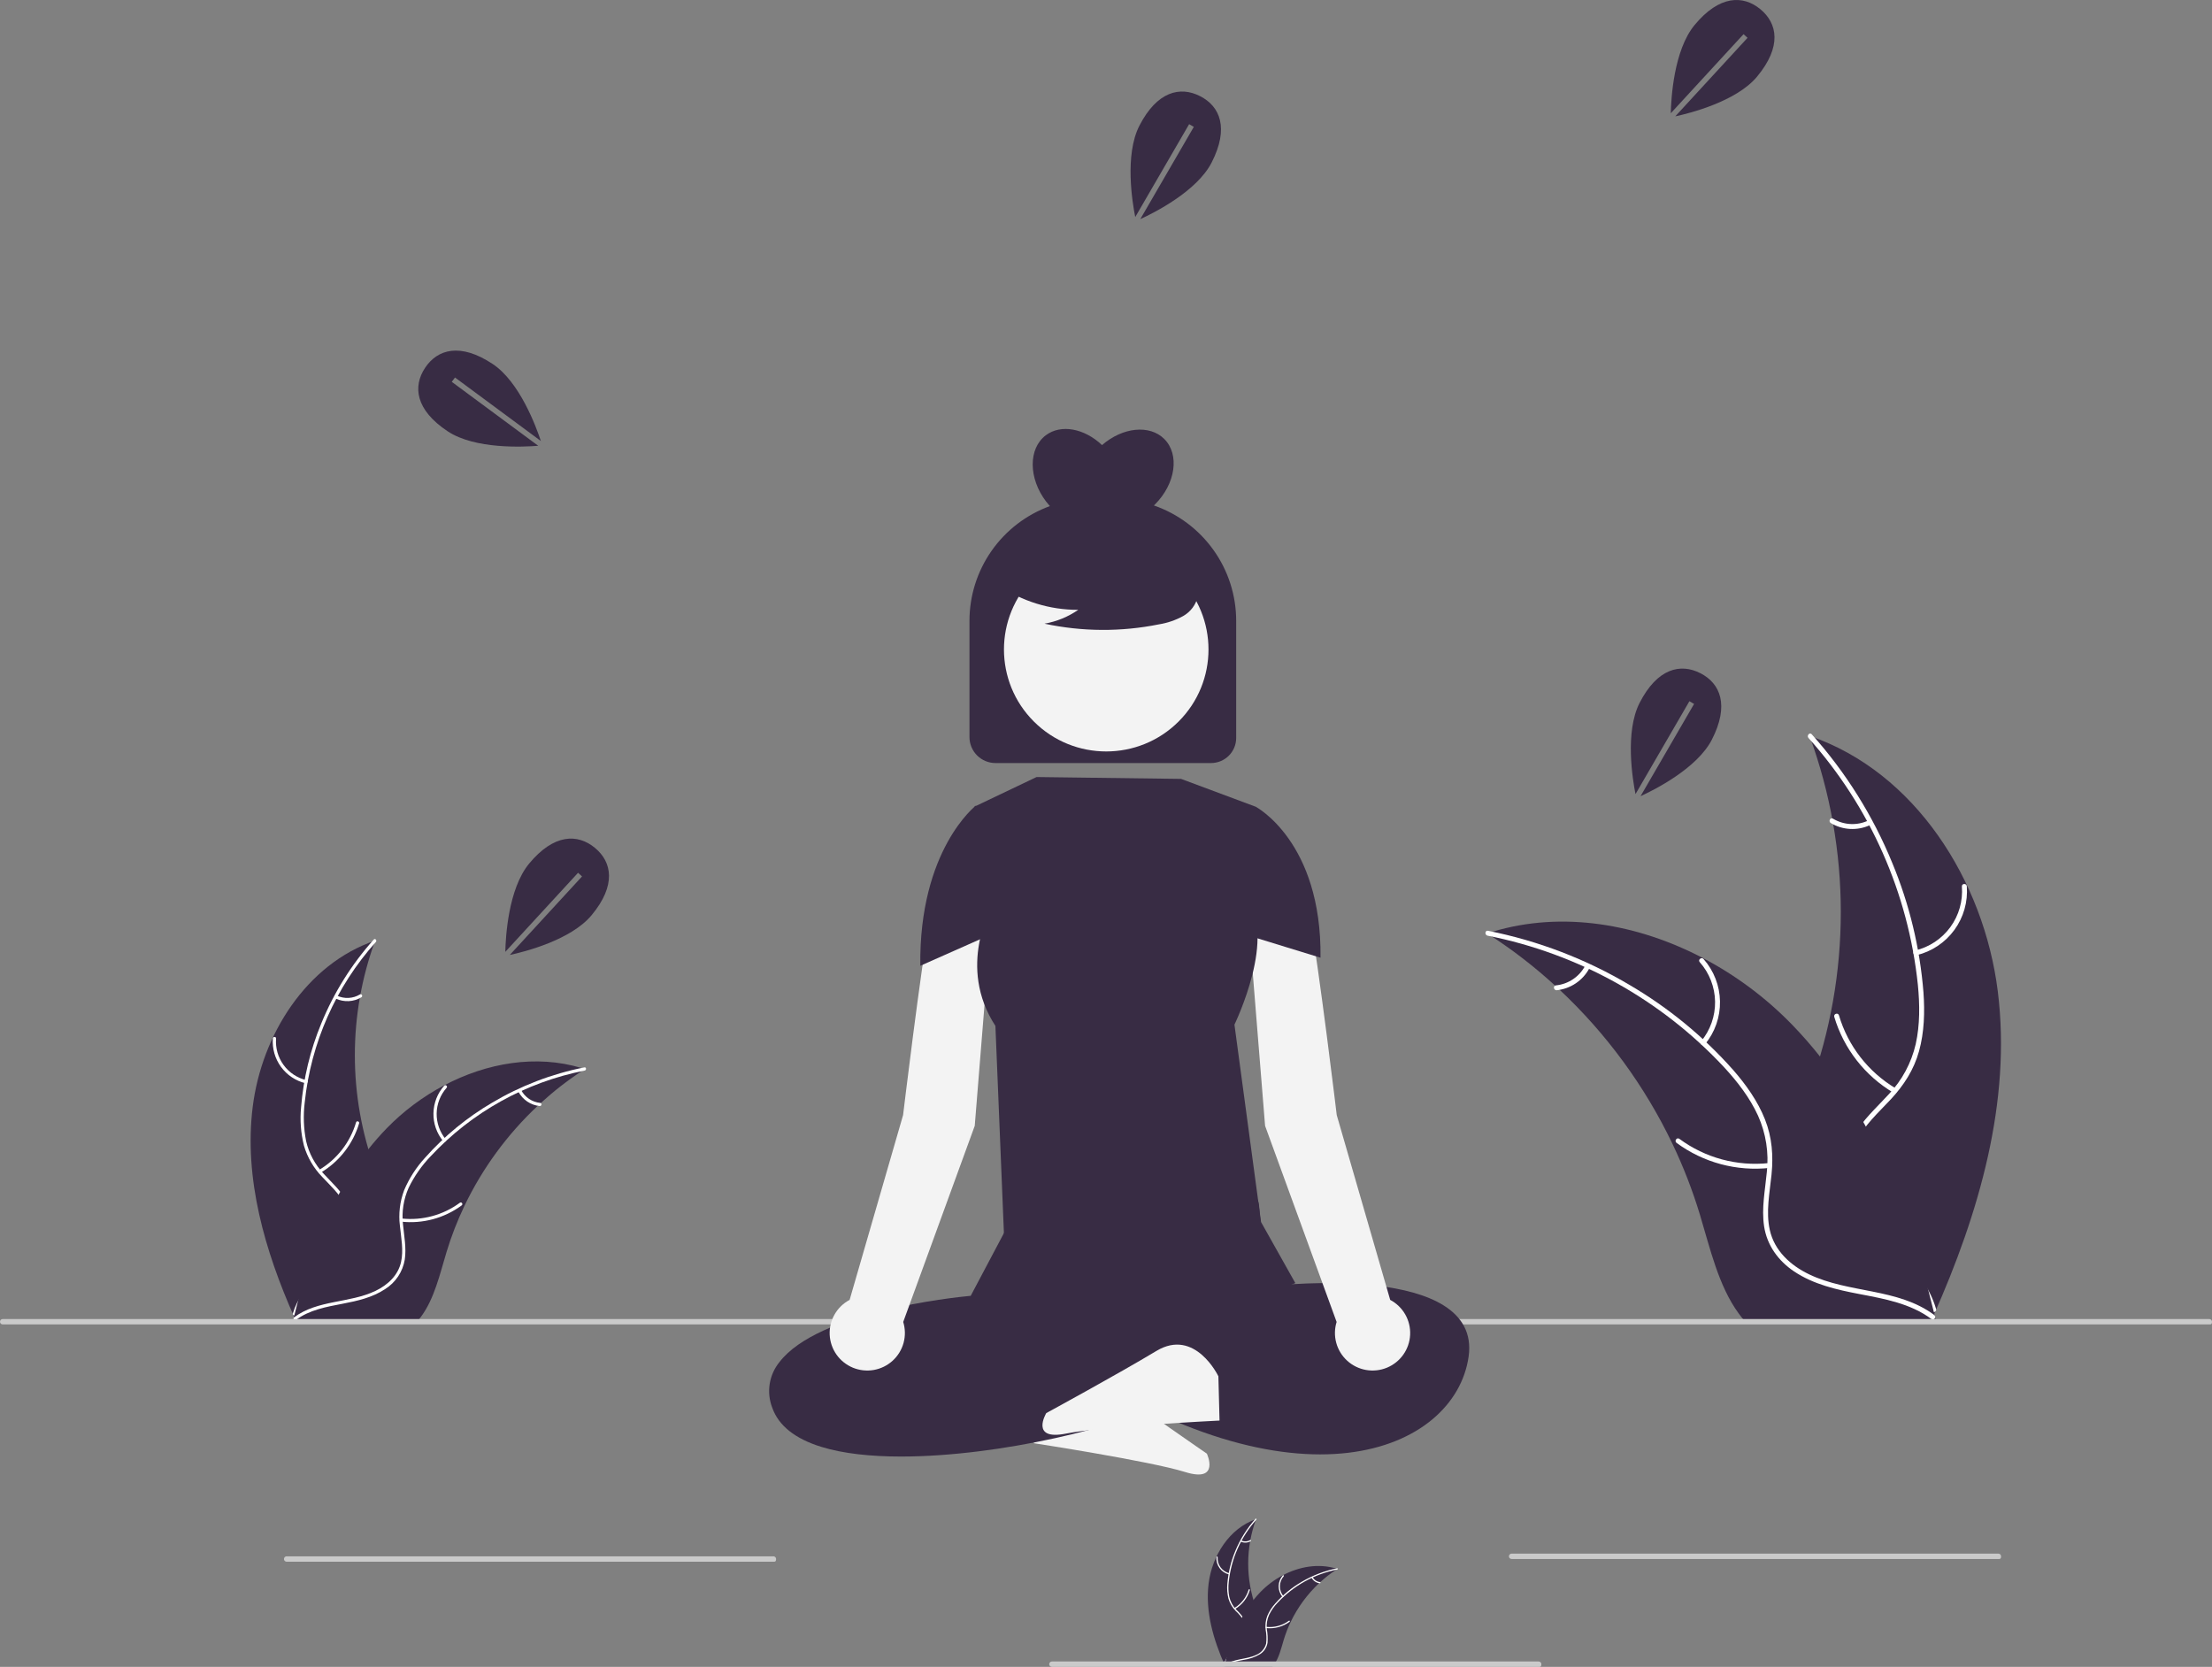 <svg width="353" height="266" viewBox="0 0 353 266" fill="none" xmlns="http://www.w3.org/2000/svg">
<rect x="0" y="0" width="353" height="266" fill="#808080" stroke="none"/>
<g clip-path="url(#clip0_128_572)">
<path d="M165.886 223.301C165.886 223.301 170.378 215.951 176.146 220.297C181.915 224.643 192.597 231.975 192.597 231.975C192.597 231.975 194.785 236.665 189.122 234.904C183.459 233.142 164.973 230.307 164.973 230.307L165.886 223.301Z" fill="#F3F3F3"/>
<path d="M40.329 176.624C41.761 165.144 48.895 153.833 59.875 150.097C55.545 161.913 55.546 174.875 59.878 186.691C61.565 191.241 63.916 196.127 62.33 200.714C61.342 203.567 58.927 205.751 56.227 207.116C53.526 208.481 50.529 209.132 47.57 209.77L46.988 210.25C42.29 199.672 38.897 188.103 40.329 176.624Z" fill="#382C44"/>
<path d="M59.984 150.314C53.59 157.458 49.616 166.429 48.626 175.953C48.377 178 48.452 180.073 48.85 182.096C49.301 184.054 50.27 185.856 51.657 187.315C52.922 188.7 54.376 189.972 55.282 191.64C55.732 192.501 55.995 193.447 56.053 194.417C56.111 195.386 55.963 196.356 55.619 197.265C54.82 199.55 53.245 201.413 51.641 203.181C49.861 205.144 47.98 207.156 47.223 209.759C47.131 210.074 46.646 209.914 46.738 209.599C48.054 205.07 52.463 202.498 54.566 198.419C55.547 196.516 55.958 194.306 55.039 192.297C54.234 190.54 52.735 189.228 51.442 187.836C50.069 186.433 49.062 184.716 48.508 182.835C48.008 180.838 47.852 178.772 48.048 176.723C48.414 172.105 49.507 167.572 51.285 163.292C53.287 158.396 56.115 153.877 59.646 149.932C59.864 149.688 60.201 150.072 59.984 150.314Z" fill="white"/>
<path d="M48.764 172.867C47.184 172.485 45.792 171.555 44.836 170.243C43.88 168.932 43.423 167.324 43.546 165.708C43.572 165.381 44.083 165.406 44.057 165.733C43.94 167.238 44.365 168.736 45.258 169.955C46.151 171.175 47.451 172.036 48.924 172.383C49.244 172.459 49.082 172.943 48.764 172.867Z" fill="white"/>
<path d="M50.922 186.696C53.776 184.997 55.883 182.288 56.822 179.109C56.915 178.794 57.4 178.955 57.308 179.269C56.324 182.576 54.126 185.39 51.152 187.152C50.869 187.32 50.64 186.863 50.922 186.696Z" fill="white"/>
<path d="M53.762 158.879C54.342 159.154 54.982 159.281 55.624 159.248C56.266 159.216 56.889 159.025 57.439 158.693C57.72 158.521 57.948 158.978 57.669 159.148C57.06 159.512 56.371 159.722 55.662 159.76C54.953 159.797 54.245 159.661 53.601 159.363C53.538 159.34 53.486 159.294 53.456 159.234C53.426 159.174 53.42 159.105 53.439 159.041C53.46 158.977 53.506 158.924 53.567 158.894C53.627 158.863 53.697 158.858 53.762 158.879Z" fill="white"/>
<path d="M93.343 170.601C93.17 170.713 92.997 170.825 92.825 170.941C90.512 172.458 88.327 174.159 86.291 176.028C86.132 176.17 85.972 176.316 85.817 176.462C80.959 181.017 76.992 186.432 74.118 192.431C72.976 194.819 72.018 197.29 71.252 199.824C70.195 203.322 69.327 207.199 67.234 210.06C67.019 210.361 66.786 210.649 66.535 210.921H47.621C47.578 210.9 47.535 210.882 47.491 210.861L46.736 210.895C46.767 210.762 46.801 210.624 46.831 210.491C46.848 210.413 46.87 210.336 46.887 210.258C46.9 210.207 46.913 210.155 46.922 210.108C46.926 210.091 46.93 210.073 46.935 210.06C46.943 210.013 46.956 209.97 46.965 209.927C47.155 209.157 47.35 208.387 47.552 207.616C47.552 207.612 47.552 207.612 47.556 207.608C49.105 201.743 51.159 195.955 54.029 190.662C54.115 190.503 54.202 190.34 54.297 190.18C55.603 187.802 57.103 185.534 58.781 183.399C59.703 182.233 60.684 181.114 61.719 180.047C64.401 177.294 67.5 174.98 70.902 173.188C77.686 169.616 85.54 168.248 92.79 170.429C92.976 170.485 93.157 170.541 93.343 170.601Z" fill="#382C44"/>
<path d="M93.3 170.841C83.881 172.706 75.291 177.483 68.751 184.493C67.316 185.978 66.124 187.678 65.22 189.532C64.398 191.367 64.084 193.387 64.31 195.384C64.483 197.25 64.877 199.139 64.593 201.014C64.433 201.972 64.071 202.885 63.533 203.694C62.994 204.503 62.29 205.189 61.466 205.708C59.448 207.053 57.066 207.594 54.718 208.043C52.111 208.542 49.395 209.019 47.219 210.643C46.955 210.839 46.664 210.42 46.928 210.224C50.713 207.398 55.787 207.991 59.928 205.997C61.861 205.066 63.523 203.549 64.002 201.393C64.421 199.507 64.016 197.559 63.825 195.672C63.575 193.727 63.808 191.751 64.501 189.917C65.307 188.023 66.431 186.279 67.824 184.761C70.905 181.293 74.514 178.33 78.518 175.98C83.073 173.273 88.059 171.363 93.261 170.332C93.583 170.269 93.62 170.777 93.3 170.841Z" fill="white"/>
<path d="M70.724 182.112C69.693 180.858 69.143 179.28 69.172 177.659C69.201 176.038 69.806 174.48 70.881 173.263C71.099 173.018 71.492 173.344 71.273 173.59C70.27 174.721 69.706 176.173 69.683 177.682C69.659 179.192 70.177 180.66 71.144 181.822C71.354 182.075 70.932 182.364 70.724 182.112Z" fill="white"/>
<path d="M64.097 194.45C67.402 194.806 70.719 193.908 73.389 191.934C73.653 191.738 73.944 192.157 73.68 192.353C70.898 194.402 67.444 195.33 64.006 194.951C63.678 194.915 63.772 194.414 64.097 194.45Z" fill="white"/>
<path d="M83.16 173.944C83.458 174.512 83.892 174.997 84.424 175.357C84.956 175.716 85.569 175.938 86.209 176.003C86.537 176.035 86.443 176.536 86.117 176.504C85.411 176.43 84.734 176.184 84.146 175.788C83.557 175.392 83.075 174.859 82.74 174.234C82.704 174.178 82.69 174.11 82.702 174.044C82.714 173.978 82.751 173.919 82.805 173.879C82.861 173.841 82.929 173.827 82.996 173.839C83.063 173.851 83.122 173.888 83.16 173.944Z" fill="white"/>
<path d="M192.875 252.708C193.43 248.259 196.195 243.876 200.45 242.428C198.772 247.007 198.772 252.031 200.451 256.61C201.105 258.373 202.016 260.267 201.401 262.044C200.961 263.143 200.114 264.031 199.036 264.526C197.967 265.01 196.839 265.355 195.681 265.554L195.456 265.74C193.635 261.641 192.32 257.157 192.875 252.708Z" fill="#382C44"/>
<path d="M200.492 242.511C198.014 245.28 196.474 248.757 196.091 252.448C195.994 253.241 196.023 254.045 196.177 254.829C196.352 255.588 196.728 256.286 197.265 256.851C197.8 257.351 198.271 257.914 198.67 258.528C198.845 258.861 198.947 259.228 198.969 259.604C198.992 259.979 198.934 260.355 198.801 260.707C198.446 261.567 197.922 262.347 197.259 263C196.569 263.761 195.84 264.541 195.547 265.549C195.511 265.672 195.323 265.609 195.359 265.487C195.869 263.732 197.578 262.735 198.393 261.155C198.603 260.799 198.728 260.401 198.76 259.99C198.792 259.578 198.729 259.165 198.576 258.782C198.206 258.136 197.736 257.552 197.182 257.053C196.65 256.509 196.259 255.844 196.045 255.115C195.851 254.341 195.791 253.54 195.866 252.746C196.008 250.957 196.432 249.2 197.121 247.541C197.897 245.644 198.993 243.892 200.361 242.363C200.446 242.269 200.577 242.418 200.492 242.511Z" fill="white"/>
<path d="M196.144 251.252C195.532 251.104 194.992 250.744 194.622 250.235C194.251 249.727 194.074 249.104 194.122 248.478C194.132 248.351 194.33 248.36 194.32 248.487C194.274 249.071 194.439 249.651 194.785 250.124C195.131 250.596 195.635 250.93 196.206 251.065C196.33 251.094 196.267 251.282 196.144 251.252Z" fill="white"/>
<path d="M196.981 256.612C198.086 255.953 198.903 254.903 199.267 253.671C199.303 253.549 199.491 253.611 199.455 253.733C199.074 255.015 198.222 256.105 197.07 256.788C196.96 256.853 196.871 256.676 196.981 256.612Z" fill="white"/>
<path d="M198.081 245.831C198.306 245.937 198.554 245.987 198.803 245.974C199.051 245.962 199.293 245.888 199.506 245.759C199.615 245.692 199.703 245.869 199.595 245.935C199.359 246.076 199.092 246.158 198.817 246.172C198.543 246.187 198.268 246.134 198.019 246.019C197.994 246.01 197.974 245.992 197.963 245.969C197.951 245.945 197.948 245.919 197.956 245.894C197.964 245.869 197.982 245.848 198.005 245.837C198.029 245.825 198.056 245.823 198.081 245.831Z" fill="white"/>
<path d="M213.421 250.374C213.354 250.417 213.287 250.461 213.22 250.506C212.324 251.093 211.477 251.753 210.688 252.477C210.626 252.532 210.564 252.589 210.504 252.645C208.621 254.411 207.084 256.509 205.97 258.834C205.527 259.76 205.156 260.717 204.859 261.699C204.45 263.055 204.113 264.557 203.302 265.666C203.219 265.783 203.128 265.894 203.031 266H195.701C195.684 265.992 195.668 265.985 195.651 265.977L195.358 265.99C195.37 265.938 195.383 265.885 195.395 265.833C195.402 265.803 195.41 265.773 195.417 265.743C195.422 265.723 195.427 265.703 195.43 265.685C195.432 265.678 195.433 265.671 195.435 265.666C195.438 265.648 195.443 265.631 195.447 265.615C195.52 265.316 195.596 265.018 195.674 264.719L195.676 264.716C196.249 262.435 197.091 260.231 198.185 258.149C198.218 258.087 198.251 258.023 198.288 257.962C198.795 257.04 199.376 256.161 200.026 255.334C200.383 254.882 200.764 254.448 201.165 254.034C202.204 252.968 203.405 252.071 204.724 251.376C207.353 249.992 210.397 249.462 213.206 250.307C213.278 250.329 213.349 250.351 213.421 250.374Z" fill="#382C44"/>
<path d="M213.404 250.467C209.754 251.19 206.425 253.041 203.89 255.758C203.334 256.333 202.872 256.992 202.522 257.711C202.203 258.422 202.081 259.205 202.169 259.979C202.294 260.699 202.331 261.432 202.278 262.161C202.216 262.532 202.076 262.886 201.868 263.199C201.659 263.513 201.386 263.779 201.067 263.98C200.265 264.453 199.375 264.761 198.451 264.885C197.441 265.078 196.389 265.263 195.545 265.892C195.443 265.968 195.33 265.806 195.432 265.73C196.9 264.635 198.866 264.865 200.471 264.092C200.853 263.934 201.194 263.691 201.468 263.382C201.741 263.073 201.94 262.705 202.05 262.307C202.145 261.569 202.122 260.821 201.981 260.09C201.884 259.336 201.974 258.571 202.243 257.86C202.555 257.126 202.991 256.45 203.531 255.862C204.725 254.518 206.123 253.369 207.675 252.459C209.441 251.409 211.373 250.669 213.389 250.27C213.514 250.245 213.528 250.442 213.404 250.467Z" fill="white"/>
<path d="M204.655 254.835C204.255 254.349 204.042 253.738 204.053 253.109C204.064 252.481 204.299 251.877 204.715 251.406C204.8 251.311 204.952 251.437 204.868 251.533C204.479 251.971 204.26 252.533 204.251 253.118C204.242 253.703 204.443 254.272 204.817 254.723C204.899 254.821 204.735 254.933 204.655 254.835Z" fill="white"/>
<path d="M202.087 259.616C203.367 259.755 204.653 259.406 205.688 258.641C205.79 258.565 205.903 258.728 205.8 258.804C204.722 259.598 203.383 259.958 202.051 259.811C201.924 259.797 201.96 259.602 202.087 259.616Z" fill="white"/>
<path d="M209.475 251.669C209.59 251.889 209.758 252.078 209.964 252.217C210.17 252.356 210.408 252.442 210.656 252.467C210.783 252.48 210.747 252.674 210.621 252.662C210.347 252.633 210.085 252.537 209.856 252.384C209.628 252.231 209.441 252.024 209.312 251.782C209.298 251.76 209.292 251.734 209.297 251.708C209.302 251.683 209.316 251.66 209.337 251.644C209.358 251.63 209.385 251.624 209.411 251.629C209.437 251.633 209.46 251.648 209.475 251.669Z" fill="white"/>
<path d="M318.817 158.204C316.616 140.559 305.65 123.174 288.773 117.432C295.429 135.593 295.427 155.517 288.769 173.677C286.176 180.672 282.561 188.182 285.001 195.232C286.518 199.618 290.231 202.974 294.381 205.072C298.532 207.171 303.138 208.171 307.686 209.151L308.582 209.889C315.802 193.631 321.018 175.849 318.817 158.204Z" fill="#382C44"/>
<path d="M288.606 117.765C298.434 128.746 304.542 142.535 306.063 157.174C306.37 160.312 306.407 163.522 305.719 166.616C305.025 169.625 303.536 172.395 301.406 174.637C299.461 176.767 297.225 178.722 295.834 181.286C294.368 183.989 294.311 187.06 295.315 189.931C296.543 193.444 298.964 196.307 301.429 199.025C304.166 202.042 307.057 205.134 308.22 209.134C308.361 209.619 309.107 209.373 308.966 208.889C306.942 201.928 300.166 197.974 296.934 191.705C295.426 188.78 294.793 185.383 296.207 182.295C297.443 179.595 299.748 177.578 301.735 175.438C303.822 173.191 305.422 170.726 306.246 167.751C307.089 164.708 307.178 161.49 306.953 158.358C306.389 151.259 304.71 144.292 301.977 137.713C298.899 130.187 294.553 123.242 289.126 117.178C288.79 116.803 288.272 117.393 288.606 117.765Z" fill="white"/>
<path d="M305.852 152.432C308.28 151.844 310.42 150.414 311.889 148.398C313.358 146.382 314.061 143.911 313.872 141.427C313.831 140.924 313.046 140.962 313.086 141.466C313.267 143.779 312.612 146.081 311.24 147.955C309.869 149.83 307.87 151.153 305.605 151.687C305.113 151.804 305.363 152.548 305.852 152.432Z" fill="white"/>
<path d="M302.534 173.687C298.148 171.075 294.91 166.911 293.466 162.025C293.323 161.541 292.577 161.787 292.72 162.271C294.232 167.352 297.61 171.679 302.181 174.387C302.616 174.644 302.967 173.943 302.534 173.687Z" fill="white"/>
<path d="M298.17 130.93C297.278 131.352 296.294 131.547 295.308 131.498C294.321 131.448 293.363 131.154 292.518 130.644C292.086 130.38 291.735 131.082 292.165 131.343C293.101 131.903 294.16 132.226 295.249 132.284C296.339 132.341 297.426 132.132 298.416 131.674C298.513 131.638 298.593 131.567 298.639 131.476C298.686 131.384 298.695 131.278 298.666 131.179C298.633 131.08 298.562 130.999 298.469 130.952C298.376 130.906 298.269 130.898 298.17 130.93Z" fill="white"/>
<path d="M237.332 148.948C237.598 149.12 237.863 149.292 238.128 149.47C241.683 151.801 245.041 154.415 248.171 157.288C248.416 157.506 248.662 157.731 248.9 157.956C256.366 164.957 262.463 173.28 266.882 182.501C268.637 186.171 270.11 189.97 271.287 193.864C272.912 199.241 274.245 205.2 277.462 209.598C277.792 210.061 278.151 210.503 278.536 210.921H307.609C307.675 210.888 307.741 210.862 307.808 210.828L308.969 210.881C308.922 210.676 308.869 210.465 308.822 210.26C308.796 210.141 308.763 210.022 308.736 209.903C308.717 209.823 308.696 209.744 308.683 209.671C308.677 209.645 308.67 209.618 308.663 209.598C308.65 209.526 308.63 209.459 308.617 209.393C308.325 208.209 308.024 207.025 307.715 205.842C307.715 205.835 307.715 205.835 307.708 205.828C305.327 196.813 302.17 187.918 297.759 179.782C297.626 179.538 297.494 179.286 297.348 179.042C295.339 175.386 293.034 171.899 290.456 168.618C289.038 166.826 287.531 165.106 285.939 163.466C281.817 159.235 277.054 155.677 271.824 152.923C261.397 147.433 249.325 145.33 238.181 148.683C237.896 148.769 237.617 148.855 237.332 148.948Z" fill="#382C44"/>
<path d="M237.398 149.316C251.875 152.183 265.078 159.526 275.131 170.301C277.271 172.622 279.239 175.163 280.557 178.046C281.821 180.866 282.304 183.971 281.956 187.04C281.69 189.908 281.085 192.811 281.522 195.694C281.983 198.732 283.793 201.218 286.328 202.908C289.429 204.975 293.091 205.808 296.7 206.498C300.708 207.265 304.882 207.998 308.227 210.494C308.632 210.796 309.079 210.151 308.674 209.849C302.855 205.507 295.058 206.418 288.692 203.352C285.722 201.922 283.166 199.59 282.43 196.276C281.786 193.378 282.408 190.384 282.703 187.482C283.012 184.435 282.801 181.507 281.663 178.637C280.499 175.701 278.627 173.078 276.556 170.712C271.82 165.382 266.273 160.828 260.118 157.216C253.116 153.055 245.453 150.118 237.458 148.534C236.963 148.436 236.906 149.219 237.398 149.316Z" fill="white"/>
<path d="M272.099 166.641C273.683 164.714 274.528 162.288 274.484 159.796C274.44 157.305 273.509 154.91 271.857 153.04C271.522 152.662 270.918 153.164 271.254 153.542C272.795 155.281 273.662 157.512 273.699 159.832C273.735 162.152 272.938 164.409 271.453 166.195C271.13 166.583 271.778 167.027 272.099 166.641Z" fill="white"/>
<path d="M282.284 185.604C277.205 186.152 272.105 184.771 268.002 181.737C267.596 181.436 267.149 182.08 267.554 182.381C271.83 185.531 277.14 186.957 282.424 186.375C282.928 186.319 282.784 185.549 282.284 185.604Z" fill="white"/>
<path d="M252.983 154.085C252.525 154.958 251.858 155.704 251.04 156.257C250.223 156.809 249.28 157.15 248.297 157.249C247.793 157.299 247.937 158.07 248.438 158.021C249.523 157.906 250.563 157.528 251.468 156.919C252.373 156.311 253.115 155.491 253.629 154.531C253.685 154.445 253.706 154.34 253.687 154.239C253.669 154.138 253.612 154.047 253.529 153.986C253.443 153.927 253.338 153.905 253.236 153.923C253.133 153.942 253.042 154 252.983 154.085Z" fill="white"/>
<path d="M352.709 211.351H0.432C0.317 211.351 0.207 211.306 0.126 211.225C0.045 211.145 0 211.035 0 210.921C0 210.807 0.045 210.697 0.126 210.617C0.207 210.536 0.317 210.491 0.432 210.491H352.568C352.683 210.491 352.793 210.536 352.874 210.617C352.955 210.697 353 210.807 353 210.921C353 211.159 352.948 211.351 352.709 211.351Z" fill="#CACACA"/>
<path d="M123.562 249.218H45.743C45.629 249.218 45.519 249.173 45.438 249.092C45.357 249.011 45.312 248.902 45.312 248.788C45.312 248.674 45.357 248.564 45.438 248.483C45.519 248.403 45.629 248.357 45.743 248.357H123.421C123.535 248.357 123.645 248.403 123.726 248.483C123.807 248.564 123.852 248.674 123.852 248.788C123.852 249.025 123.8 249.218 123.562 249.218Z" fill="#CACACA"/>
<path d="M245.687 266H167.869C167.755 266 167.645 265.955 167.564 265.874C167.483 265.794 167.438 265.684 167.438 265.57C167.438 265.456 167.483 265.346 167.564 265.266C167.645 265.185 167.755 265.14 167.869 265.14H245.546C245.661 265.14 245.771 265.185 245.852 265.266C245.932 265.346 245.978 265.456 245.978 265.57C245.978 265.808 245.926 266 245.687 266Z" fill="#CACACA"/>
<path d="M319.049 248.788H241.231C241.117 248.788 241.007 248.743 240.926 248.662C240.845 248.581 240.8 248.472 240.8 248.358C240.8 248.243 240.845 248.134 240.926 248.053C241.007 247.973 241.117 247.927 241.231 247.927H318.908C319.023 247.927 319.133 247.973 319.214 248.053C319.294 248.134 319.34 248.243 319.34 248.358C319.34 248.595 319.288 248.788 319.049 248.788Z" fill="#CACACA"/>
<path d="M143.814 232.436C138.98 232.436 134.555 231.974 131.039 230.882C126.859 229.585 124.235 227.486 123.238 224.641C122.769 223.432 122.629 222.122 122.832 220.842C123.035 219.563 123.574 218.36 124.393 217.354C130.576 209.321 152.032 207.055 154.911 206.787L160.751 195.76C161.125 193.129 159.357 191.137 162.411 191.087L198.546 190.598C201.546 190.535 200.695 192.387 201.209 194.953L206.714 204.753L183.02 214.724L186.602 223.428L186.368 223.564C179.434 227.575 159.491 232.435 143.814 232.436Z" fill="#382C44"/>
<path d="M203.434 205.171C203.434 205.171 236.524 201.395 234.366 216.499C232.208 231.603 207.031 242.302 168.904 216.499L173.221 208.947C173.221 208.947 187.428 208.242 196.06 204.466L203.434 205.171Z" fill="#382C44"/>
<path d="M156.586 136.744C156.586 136.744 150.297 135.604 148.581 145.296C146.866 154.988 144.119 177.946 144.119 177.946L135.587 207.436C134.581 207.969 133.748 208.776 133.184 209.763C132.621 210.751 132.351 211.877 132.406 213.012C132.461 214.147 132.838 215.242 133.494 216.171C134.15 217.1 135.058 217.823 136.111 218.257C137.164 218.69 138.318 218.816 139.44 218.62C140.563 218.423 141.605 217.913 142.447 217.147C143.289 216.382 143.895 215.393 144.195 214.298C144.494 213.202 144.475 212.043 144.139 210.958L155.554 179.658L157.73 152.71V138.589C157.73 138.206 157.623 137.83 157.421 137.504C157.219 137.179 156.93 136.915 156.586 136.744Z" fill="#F3F3F3"/>
<path d="M200.855 136.744C200.855 136.744 207.144 135.604 208.86 145.296C210.575 154.988 213.323 177.946 213.323 177.946L221.854 207.436C222.86 207.969 223.693 208.776 224.257 209.763C224.82 210.751 225.09 211.877 225.035 213.012C224.981 214.147 224.603 215.242 223.947 216.171C223.291 217.1 222.384 217.823 221.331 218.257C220.278 218.69 219.123 218.816 218.001 218.62C216.879 218.423 215.836 217.913 214.994 217.147C214.152 216.382 213.546 215.393 213.247 214.298C212.947 213.202 212.967 212.043 213.303 210.958L201.888 179.658L199.712 152.71V138.589C199.712 138.206 199.819 137.83 200.021 137.504C200.223 137.179 200.512 136.915 200.855 136.744Z" fill="#F3F3F3"/>
<path d="M200.376 128.732L188.479 124.296L165.421 123.999L155.496 128.732L158.283 144.708C158.283 144.708 152.655 154.211 158.852 163.715L160.242 197.581C160.242 197.581 182.474 210.436 201.239 194.999L196.998 163.512C196.998 163.512 204.092 148.903 198.593 143.476L200.376 128.732Z" fill="#382C44"/>
<path d="M195.53 133.697L200.376 128.732C200.376 128.732 210.951 134.279 210.733 152.83L197.393 148.73L195.53 133.697Z" fill="#382C44"/>
<path d="M160.878 133.697L155.731 128.564C155.731 128.564 146.647 135.57 146.865 154.121L159.016 148.731L160.878 133.697Z" fill="#382C44"/>
<path d="M194.436 219.631C194.436 219.631 190.731 211.857 184.543 215.584C178.354 219.311 166.968 225.501 166.968 225.501C166.968 225.501 164.305 229.94 170.12 228.772C175.936 227.605 194.617 226.694 194.617 226.694L194.436 219.631Z" fill="#F3F3F3"/>
<path d="M184.142 80.66C184.194 80.61 184.249 80.565 184.301 80.514C187.612 77.212 188.283 72.528 185.799 70.051C183.453 67.711 179.13 68.183 175.867 71.028C173.069 68.373 169.317 67.632 166.889 69.466C164.089 71.58 164.111 76.312 166.938 80.034C167.132 80.289 167.335 80.53 167.544 80.762C163.781 82.135 160.533 84.628 158.238 87.902C155.943 91.177 154.712 95.075 154.712 99.07V117.625C154.712 118.169 154.82 118.708 155.029 119.21C155.238 119.713 155.544 120.17 155.929 120.555C156.315 120.939 156.773 121.244 157.277 121.453C157.782 121.661 158.322 121.768 158.868 121.768H193.259C194.324 121.768 195.346 121.346 196.099 120.595C196.852 119.844 197.275 118.826 197.275 117.764V99.07C197.274 95.021 196.01 91.073 193.656 87.774C191.303 84.475 187.977 81.989 184.142 80.66Z" fill="#382C44"/>
<path d="M188.077 115.15C194.45 108.795 194.45 98.492 188.077 92.137C181.704 85.781 171.37 85.781 164.997 92.137C158.624 98.492 158.624 108.795 164.997 115.15C171.37 121.506 181.704 121.506 188.077 115.15Z" fill="#F3F3F3"/>
<path d="M159.388 93.408C163.118 95.971 167.544 97.335 172.074 97.317C170.458 98.434 168.619 99.188 166.682 99.528C172.704 100.816 178.928 100.851 184.964 99.631C186.306 99.416 187.601 98.973 188.792 98.32C189.385 97.99 189.902 97.538 190.309 96.996C190.716 96.453 191.004 95.831 191.154 95.17C191.555 92.885 189.77 90.809 187.914 89.41C185.073 87.301 181.797 85.847 178.324 85.155C174.851 84.463 171.267 84.55 167.831 85.408C165.587 85.987 163.34 86.963 161.883 88.76C160.426 90.556 159.994 93.326 161.382 95.176L159.388 93.408Z" fill="#382C44"/>
<path d="M72.097 60.934L72.612 60.243L86.313 70.376C85.568 68.114 82.933 60.94 78.612 58.078C73.451 54.659 69.82 55.723 67.841 58.692C65.863 61.661 66.287 65.411 71.448 68.831C75.823 71.729 83.617 71.326 85.891 71.136L72.097 60.934Z" fill="#382C44"/>
<path d="M278.243 5.453L278.879 6.035L267.346 18.569C269.681 18.066 277.11 16.198 280.414 12.211C284.361 7.448 283.678 3.736 280.922 1.465C278.167 -0.806 274.382 -0.775 270.435 3.988C267.088 8.025 266.68 15.796 266.633 18.071L278.243 5.453Z" fill="#382C44"/>
<path d="M92.249 139.278L92.885 139.86L81.353 152.394C83.687 151.891 91.116 150.023 94.42 146.036C98.367 141.273 97.684 137.561 94.928 135.29C92.173 133.02 88.388 133.05 84.441 137.813C81.094 141.85 80.686 149.621 80.639 151.896L92.249 139.278Z" fill="#382C44"/>
<path d="M189.767 19.816L190.514 20.247L181.971 34.97C184.141 33.975 190.99 30.551 193.352 25.946C196.173 20.445 194.702 16.968 191.519 15.345C188.336 13.722 184.648 14.567 181.826 20.068C179.434 24.731 180.719 32.407 181.166 34.638L189.767 19.816Z" fill="#382C44"/>
<path d="M269.602 111.901L270.349 112.332L261.806 127.055C263.976 126.06 270.825 122.636 273.187 118.031C276.008 112.53 274.537 109.053 271.354 107.43C268.171 105.807 264.483 106.652 261.661 112.153C259.269 116.816 260.554 124.492 261.001 126.723L269.602 111.901Z" fill="#382C44"/>
</g>
<defs>
<clipPath id="clip0_128_572">
<rect width="353" height="266" fill="white"/>
</clipPath>
</defs>
</svg>

